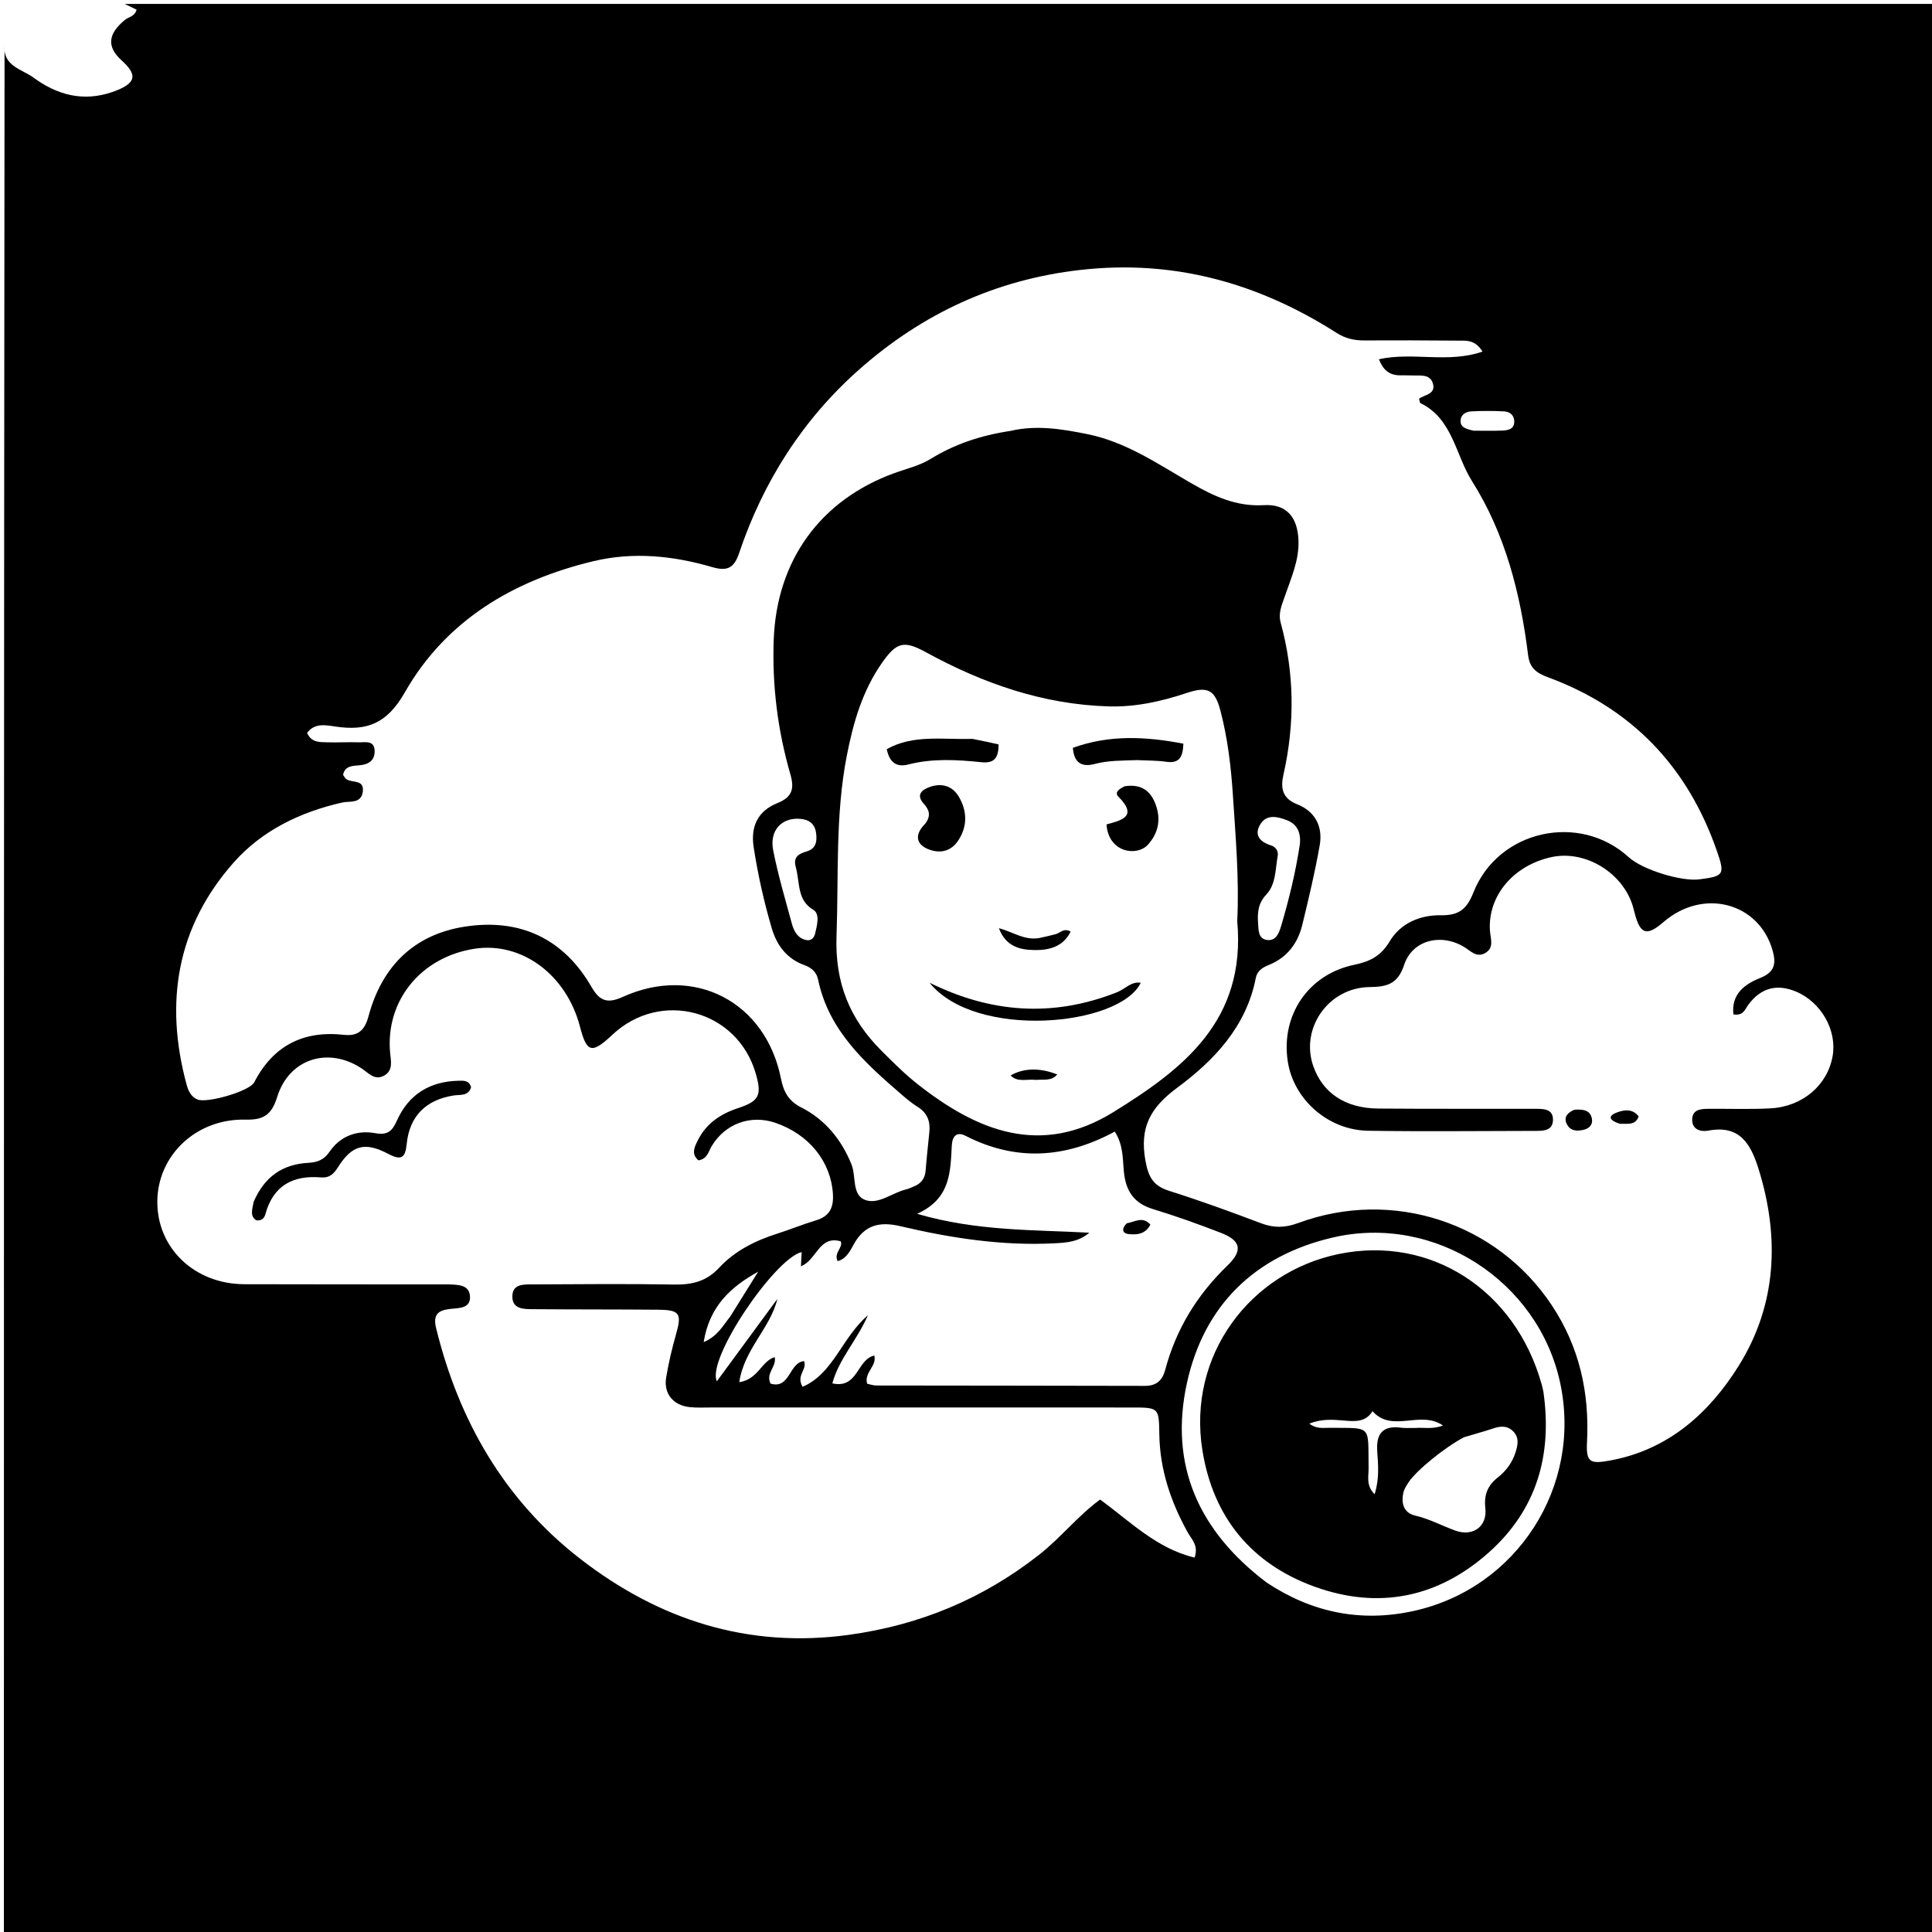 <svg version="1.1" id="Layer_1" xmlns="http://www.w3.org/2000/svg" xmlns:xlink="http://www.w3.org/1999/xlink" x="0px" y="0px"
	 width="100%" viewBox="0 0 496 496" enable-background="new 0 0 496 496" xml:space="preserve">
<path fill="#000000" opacity="1" stroke="none" 
	d="
M32,1 
	C186.966,1 341.932,1 496.949,1 
	C496.949,166.263 496.949,331.527 496.949,496.895 
	C331.773,496.895 166.546,496.895 1,496.895 
	C1,335.309 1,173.617 1.169,11.778 
	C0.761,16.992 5.658,17.767 8.608,19.931 
	C14.656,24.367 21.33,26.219 28.843,23.619 
	C35.218,21.413 35.273,19.167 31.242,15.528 
	C27.232,11.91 27.833,8.599 32.051,5.129 
	C33.034,4.32 34.626,4.224 35.067,2.484 
	C34.048,1.991 33.024,1.496 32,1 
M259.43,110.622 
	C266.097,109.061 272.64,110.134 279.195,111.461 
	C289.072,113.462 297.235,119.091 305.716,123.99 
	C311.574,127.373 317.354,130.107 324.47,129.686 
	C330.274,129.343 333.121,132.755 333.356,138.701 
	C333.56,143.863 331.437,148.438 329.828,153.149 
	C329.083,155.329 328.109,157.391 328.797,159.9 
	C332.336,172.823 332.445,185.834 329.496,198.892 
	C328.725,202.306 329.164,204.962 333.041,206.491 
	C337.628,208.3 339.647,212.206 338.815,216.96 
	C337.614,223.828 335.992,230.63 334.343,237.41 
	C333.184,242.178 330.458,245.83 325.738,247.739 
	C324.16,248.378 322.762,249.196 322.389,251.108 
	C319.957,263.576 311.678,272.262 302.164,279.299 
	C295.268,284.401 292.533,289.519 294.069,297.984 
	C294.843,302.253 296.093,304.444 300.181,305.735 
	C308.113,308.239 315.944,311.088 323.725,314.036 
	C327.029,315.288 329.877,315.245 333.269,313.991 
	C357.521,305.025 384.309,313.868 398.397,335.112 
	C405.493,345.814 408.091,357.552 407.429,370.25 
	C407.158,375.44 408.249,375.878 413.285,374.967 
	C428.369,372.236 438.894,362.671 446.44,350.54 
	C456.127,334.969 456.943,317.672 451.481,300.134 
	C449.493,293.75 446.693,288.738 438.597,290.26 
	C436.56,290.643 434.296,289.977 434.435,287.247 
	C434.557,284.834 436.676,284.68 438.572,284.665 
	C443.903,284.623 449.247,284.833 454.565,284.544 
	C462.816,284.095 469.192,278.552 470.489,271.119 
	C471.647,264.483 467.53,257.254 461.054,254.554 
	C456.123,252.498 451.993,253.653 448.809,258.003 
	C447.964,259.158 447.555,260.853 445.012,260.416 
	C444.448,255.18 447.908,252.663 451.914,251.063 
	C455.63,249.579 456.037,247.377 455.071,243.989 
	C451.562,231.679 437.245,227.925 427.075,236.714 
	C422.784,240.423 421.103,239.906 419.674,234.448 
	C419.422,233.486 419.19,232.51 418.838,231.582 
	C415.759,223.481 406.577,218.298 398.402,220.023 
	C388.606,222.091 381.916,229.98 382.51,238.926 
	C382.651,241.054 383.706,243.367 381.2,244.723 
	C379.002,245.913 377.503,244.077 375.827,243.078 
	C369.863,239.523 362.569,241.367 360.477,247.726 
	C358.868,252.612 356.109,253.363 351.634,253.409 
	C341.094,253.516 333.803,263.932 337.123,273.596 
	C339.523,280.581 345.328,284.527 353.839,284.598 
	C367.169,284.708 380.5,284.632 393.831,284.665 
	C395.992,284.67 398.748,284.505 398.695,287.526 
	C398.643,290.487 395.894,290.33 393.731,290.334 
	C379.568,290.36 365.402,290.514 351.241,290.297 
	C340.968,290.141 332.129,282.283 330.615,272.551 
	C328.769,260.68 335.847,250.137 347.687,247.687 
	C351.67,246.863 354.52,245.45 356.725,241.741 
	C359.551,236.985 364.606,234.884 369.956,234.97 
	C374.563,235.044 376.578,233.392 378.267,229.128 
	C384.628,213.071 405.509,208.503 418.169,220.092 
	C421.61,223.241 431.587,226.36 436.286,225.754 
	C442.636,224.936 442.903,224.569 440.72,218.311 
	C433.207,196.772 418.882,181.797 397.426,173.878 
	C394.5,172.798 392.724,171.572 392.304,168.161 
	C390.357,152.371 386.411,136.967 377.9,123.508 
	C373.656,116.796 372.966,107.526 364.66,103.487 
	C364.468,103.394 364.473,102.895 364.321,102.354 
	C365.701,101.327 368.636,101.235 367.881,98.513 
	C367.186,96.009 364.785,96.462 362.827,96.39 
	C361.662,96.347 360.494,96.373 359.328,96.355 
	C356.685,96.316 355.065,94.965 354.006,92.229 
	C362.754,90.29 371.771,93.345 380.607,90.258 
	C378.625,87.092 376.311,87.471 374.241,87.451 
	C366.243,87.373 358.244,87.36 350.246,87.4 
	C347.682,87.413 345.412,86.909 343.178,85.484 
	C323.084,72.669 301.429,66.577 277.372,69.298 
	C255.579,71.764 236.719,80.569 220.562,94.876 
	C206.126,107.659 195.93,123.627 189.762,141.971 
	C188.459,145.849 186.728,146.73 182.798,145.581 
	C172.83,142.668 162.586,141.625 152.384,144.064 
	C131.9,148.96 114.515,159.206 103.949,177.721 
	C99.324,185.826 94.214,187.726 86.094,186.524 
	C83.722,186.173 80.777,185.525 78.832,188.159 
	C79.976,190.716 82.12,190.509 84.043,190.571 
	C86.706,190.658 89.377,190.482 92.039,190.571 
	C93.731,190.627 96.121,189.945 96.179,192.79 
	C96.227,195.167 94.738,196.239 92.348,196.465 
	C90.664,196.624 88.559,196.533 88.078,198.908 
	C88.314,199.271 88.458,199.572 88.673,199.807 
	C89.971,201.231 93.638,199.782 93.134,203.311 
	C92.692,206.406 89.691,205.615 87.888,206.024 
	C77.031,208.483 67.231,213.231 59.94,221.489 
	C45.365,237.997 42.209,257.361 47.882,278.366 
	C48.31,279.952 48.964,281.551 50.709,282.276 
	C53.132,283.284 64.066,280.185 65.284,277.832 
	C70.173,268.388 77.931,264.515 88.321,265.675 
	C92.086,266.096 93.701,264.287 94.61,260.891 
	C98.044,248.07 106.312,239.887 119.404,237.883 
	C133.397,235.74 144.657,240.876 151.874,253.407 
	C153.976,257.056 155.994,257.698 159.903,255.927 
	C178.247,247.619 196.587,257.199 200.505,276.948 
	C201.154,280.217 202.39,282.622 205.63,284.269 
	C211.778,287.393 215.955,292.446 218.592,298.905 
	C219.871,302.035 218.585,306.889 222.278,308.115 
	C225.65,309.234 229.124,306.167 232.669,305.343 
	C233.311,305.194 233.911,304.866 234.533,304.628 
	C236.421,303.904 237.472,302.608 237.634,300.524 
	C237.893,297.206 238.271,293.897 238.597,290.584 
	C238.863,287.872 238.052,285.711 235.629,284.197 
	C234.223,283.318 232.916,282.255 231.657,281.168 
	C222.153,272.96 212.771,264.65 210.033,251.51 
	C209.611,249.481 208.279,248.411 206.439,247.744 
	C201.979,246.126 199.411,242.655 198.145,238.356 
	C196.126,231.501 194.564,224.523 193.48,217.443 
	C192.661,212.097 194.64,208.157 199.57,206.184 
	C203.379,204.66 203.989,202.519 202.912,198.79 
	C199.663,187.535 198.206,176.041 198.634,164.278 
	C199.375,143.917 210.561,128.355 229.696,121.426 
	C232.813,120.298 236.062,119.573 238.965,117.789 
	C244.99,114.089 251.58,111.815 259.43,110.622 
M115.124,329.739 
	C117.476,329.842 120.417,329.747 120.651,332.717 
	C120.908,335.984 117.803,335.786 115.55,336.042 
	C112.518,336.386 111.103,337.456 111.96,340.952 
	C117.796,364.782 129.513,385.116 148.954,400.189 
	C169.144,415.842 192.015,423.273 217.937,419.711 
	C236.16,417.206 252.392,410.458 266.854,399.084 
	C272.36,394.754 276.693,389.173 282.429,384.973 
	C290.162,390.625 296.978,397.562 306.684,399.877 
	C307.774,396.764 305.902,395.185 304.91,393.392 
	C300.568,385.548 297.769,377.279 297.632,368.23 
	C297.528,361.366 297.531,361.348 290.514,361.346 
	C254.514,361.34 218.514,361.345 182.514,361.342 
	C180.681,361.342 178.832,361.44 177.018,361.243 
	C172.82,360.788 170.34,357.772 171.021,353.66 
	C171.644,349.899 172.53,346.163 173.572,342.494 
	C175.067,337.234 174.535,336.293 168.985,336.242 
	C158.319,336.144 147.652,336.2 136.986,336.104 
	C134.699,336.083 131.679,336.207 131.54,333.093 
	C131.378,329.465 134.607,329.754 137.043,329.742 
	C149.042,329.68 161.045,329.569 173.041,329.779 
	C177.619,329.859 181.329,329.012 184.625,325.463 
	C188.646,321.132 193.906,318.496 199.564,316.704 
	C202.895,315.649 206.136,314.302 209.481,313.3 
	C212.973,312.254 214.051,310.044 213.836,306.529 
	C213.333,298.289 207.774,291.248 199.073,288.263 
	C192.698,286.077 186.15,288.492 182.69,294.272 
	C181.873,295.638 181.621,297.529 179.313,297.893 
	C177.334,296.256 178.339,294.362 179.207,292.65 
	C181.368,288.39 185.005,285.961 189.474,284.49 
	C194.933,282.691 195.632,281.179 194.026,275.616 
	C189.315,259.298 169.636,253.977 157.208,265.661 
	C151.934,270.62 150.636,270.296 148.899,263.592 
	C145.441,250.241 133.926,241.687 121.784,243.576 
	C108.196,245.689 98.934,256.768 100.153,270.267 
	C100.34,272.331 101.018,274.803 98.619,276.14 
	C96.197,277.489 94.62,275.47 92.86,274.307 
	C84.284,268.635 74.209,271.778 71.157,281.628 
	C69.746,286.183 67.702,287.556 63.074,287.44 
	C50.422,287.125 40.499,296.538 40.389,308.386 
	C40.278,320.384 49.905,329.645 62.7,329.694 
	C79.867,329.759 97.033,329.72 115.124,329.739 
M317.635,236.494 
	C318.164,225.675 317.22,214.896 316.518,204.127 
	C316.044,196.853 315.181,189.563 313.326,182.467 
	C311.904,177.03 310.017,176.118 304.637,177.916 
	C298.133,180.088 291.496,181.556 284.592,181.35 
	C267.743,180.849 252.342,175.454 237.707,167.447 
	C232.087,164.373 230.209,164.822 226.511,170.064 
	C221.412,177.292 219.027,185.583 217.374,194.125 
	C214.419,209.392 215.321,224.845 214.759,240.252 
	C214.319,252.322 218.161,261.643 226.322,269.777 
	C229.266,272.71 232.217,275.682 235.471,278.25 
	C250.837,290.379 267.18,297.056 285.867,285.495 
	C303.764,274.424 319.936,262.017 317.635,236.494 
M197.814,355.212 
	C202.869,356.73 202.516,349.823 206.423,349.431 
	C207.301,351.67 204.279,353.057 206.058,356.033 
	C214.023,352.567 215.985,343.573 222.821,337.661 
	C219.916,344.279 215.372,348.879 213.687,355.154 
	C220.348,356.614 219.949,348.987 224.47,348.008 
	C225.133,350.806 221.775,352.368 222.622,355.24 
	C223.355,355.393 224.133,355.695 224.912,355.697 
	C247.904,355.739 270.896,355.73 293.888,355.793 
	C296.893,355.802 298.41,354.437 299.163,351.611 
	C301.933,341.22 307.344,332.412 315.092,324.935 
	C319.139,321.03 318.606,318.501 313.436,316.503 
	C307.695,314.284 301.887,312.199 296.001,310.407 
	C291.17,308.936 289.075,305.869 288.55,300.993 
	C288.191,297.671 288.483,294.084 286.19,290.513 
	C273.551,297.371 260.791,298.22 247.893,291.599 
	C245.598,290.421 244.481,291.713 244.353,294.063 
	C243.986,300.794 244.103,307.728 235.445,311.623 
	C250.874,316.119 265.311,315.686 279.662,316.473 
	C276.853,318.866 273.751,319.032 270.656,319.193 
	C257.237,319.887 244.102,317.844 231.114,314.791 
	C225.933,313.573 222.012,314.41 219.254,319.336 
	C218.296,321.047 217.345,323.144 215.048,323.778 
	C213.945,321.629 216.536,320.3 215.837,318.681 
	C210.226,317.102 209.708,323.486 205.622,325.095 
	C205.698,323.611 205.752,322.56 205.809,321.439 
	C198.871,323.111 181.306,348.993 184.043,354.607 
	C189.372,347.352 194.47,340.414 199.567,333.476 
	C197.744,341.044 191.056,346.322 189.789,354.855 
	C194.725,354.06 195.419,349.473 198.894,348.414 
	C199.403,351.024 196.51,352.442 197.814,355.212 
M325.197,406.295 
	C336.729,413.958 349.307,416.559 362.838,413.602 
	C389.488,407.779 406.266,381.564 400.528,354.971 
	C394.9,328.891 368.352,311.589 342.121,317.716 
	C322.239,322.359 309.082,335.055 304.707,355.117 
	C300.142,376.051 307.638,393.015 325.197,406.295 
M204.235,222.343 
	C203.653,219.89 205.203,219.155 207.136,218.575 
	C209.595,217.837 209.811,215.835 209.492,213.731 
	C209.14,211.408 207.628,210.375 205.333,210.211 
	C200.666,209.878 197.499,213.205 198.498,218.29 
	C199.745,224.636 201.594,230.868 203.292,237.119 
	C203.823,239.072 204.782,240.915 207.061,241.352 
	C208.225,241.576 208.999,240.762 209.248,239.738 
	C209.76,237.629 210.548,234.624 208.834,233.601 
	C204.512,231.021 205.473,226.756 204.235,222.343 
M333.733,216.631 
	C333.964,213.881 333.131,211.635 330.419,210.579 
	C328.032,209.649 325.265,208.971 323.632,211.512 
	C321.843,214.298 323.378,216.129 326.32,217.043 
	C327.556,217.427 328.25,218.537 328.02,219.779 
	C327.393,223.172 327.594,227.005 325.112,229.636 
	C322.988,231.888 322.798,234.303 322.981,236.966 
	C323.103,238.738 322.982,241.054 325.347,241.331 
	C327.569,241.59 328.364,239.551 328.888,237.779 
	C330.864,231.098 332.554,224.344 333.733,216.631 
M187.481,337.98 
	C189.87,334.144 192.259,330.309 194.649,326.473 
	C187.617,330.382 182.13,335.34 180.653,344.556 
	C184.263,342.989 185.443,340.537 187.481,337.98 
M378.319,110.573 
	C380.796,110.57 383.276,110.641 385.748,110.536 
	C387.273,110.471 388.843,110.139 388.751,108.068 
	C388.679,106.46 387.5,105.681 386.112,105.611 
	C383.317,105.469 380.504,105.462 377.71,105.613 
	C376.367,105.685 375.059,106.37 374.976,107.981 
	C374.889,109.661 376.241,110.111 378.319,110.573 
z"/>
<path fill="#000000" opacity="1" stroke="none" 
	d="
M404.163,284.905 
	C406.505,284.723 408.334,285.021 408.703,287.305 
	C408.944,288.794 407.923,289.762 406.482,290.073 
	C404.986,290.396 403.415,290.414 402.48,288.975 
	C401.358,287.249 401.948,285.869 404.163,284.905 
z"/>
<path fill="#000000" opacity="1" stroke="none" 
	d="
M415.835,288.501 
	C413.251,287.676 412.505,286.537 415.26,285.547 
	C417.042,284.906 419.155,284.603 420.693,286.619 
	C419.85,288.981 417.857,288.445 415.835,288.501 
z"/>
<path fill="#000000" opacity="1" stroke="none" 
	d="
M65.117,308.553 
	C67.892,302.106 72.525,298.891 79.144,298.535 
	C81.38,298.414 83.158,297.813 84.579,295.723 
	C87.363,291.632 91.641,290.072 96.361,290.922 
	C99.57,291.499 100.713,290.34 101.912,287.663 
	C104.916,280.961 110.349,277.622 117.69,277.462 
	C118.979,277.434 120.433,277.292 120.94,279.133 
	C120.257,281.463 118.135,280.983 116.46,281.242 
	C109.392,282.337 105.114,286.528 104.412,293.697 
	C104.055,297.341 102.965,297.963 99.707,296.248 
	C93.657,293.062 90.365,293.951 86.747,299.69 
	C85.625,301.472 84.503,302.451 82.434,302.277 
	C75.196,301.672 70.139,304.353 68.138,311.71 
	C67.859,312.737 67.184,313.453 65.812,313.293 
	C64.072,312.187 64.784,310.49 65.117,308.553 
z"/>
<path fill="#000000" opacity="1" stroke="none" 
	d="
M237.486,211.519 
	C239.082,209.472 238.579,207.9 237.193,206.384 
	C235.005,203.99 236.773,202.712 238.754,202.017 
	C241.702,200.984 244.464,201.713 246.119,204.482 
	C248.318,208.163 248.421,212.074 246.039,215.733 
	C244.301,218.402 241.644,219.207 238.638,218.14 
	C235.171,216.909 234.658,214.332 237.486,211.519 
z"/>
<path fill="#000000" opacity="1" stroke="none" 
	d="
M288.754,201.854 
	C293.073,201.18 295.472,203.125 296.732,206.653 
	C298.072,210.407 297.397,213.868 294.717,216.843 
	C291.911,219.956 284.582,218.943 284.069,211.658 
	C287.857,210.601 292.226,209.681 287.161,204.568 
	C286.01,203.407 287.323,202.531 288.754,201.854 
z"/>
<path fill="#000000" opacity="1" stroke="none" 
	d="
M286.702,254.768 
	C288.956,253.87 290.41,251.901 292.861,252.307 
	C287.478,263.514 250.411,266.963 238.641,252.29 
	C254.246,260.004 270.138,261.302 286.702,254.768 
z"/>
<path fill="#000000" opacity="1" stroke="none" 
	d="
M249.646,189.689 
	C252.157,190.167 254.216,190.629 256.37,191.112 
	C256.349,194.499 255.352,196.035 251.94,195.682 
	C245.692,195.034 239.418,194.668 233.214,196.255 
	C230.299,197 228.42,195.951 227.651,192.337 
	C234.48,188.505 241.963,189.93 249.646,189.689 
z"/>
<path fill="#000000" opacity="1" stroke="none" 
	d="
M291.945,195.142 
	C287.995,195.276 284.514,195.217 281.078,196.124 
	C278.105,196.909 275.746,196.239 275.436,191.992 
	C284.703,188.622 294.071,189.044 303.807,190.924 
	C303.682,194.262 302.858,196.073 299.383,195.566 
	C297.088,195.232 294.737,195.276 291.945,195.142 
z"/>
<path fill="#000000" opacity="1" stroke="none" 
	d="
M266.723,240.836 
	C268.403,240.492 269.678,240.167 270.955,239.848 
	C272.158,239.548 273.114,238.137 274.861,239.165 
	C272.894,243.224 269.04,243.993 265.399,243.904 
	C261.998,243.82 258.229,243.108 256.446,238.285 
	C260.153,239.295 262.941,241.443 266.723,240.836 
z"/>
<path fill="#000000" opacity="1" stroke="none" 
	d="
M265.965,277.24 
	C263.514,276.973 261.244,277.937 259.457,276.102 
	C262.761,274.184 266.947,274.067 271.417,275.843 
	C269.979,277.578 268.077,277.07 265.965,277.24 
z"/>
<path fill="#000000" opacity="1" stroke="none" 
	d="
M289.274,314.059 
	C291.438,313.666 293.353,312.184 295.332,314.391 
	C294.11,316.848 291.837,317.091 289.609,316.799 
	C288.147,316.607 287.877,315.429 289.274,314.059 
z"/>
<path fill="#000000" opacity="1" stroke="none" 
	d="
M396.229,357.264 
	C398.59,373.63 394.438,387.576 382.395,398.405 
	C369.303,410.178 353.875,413.341 337.316,407.281 
	C321.179,401.376 311.45,389.451 308.701,372.398 
	C304.748,347.884 321.016,326.574 343.737,321.932 
	C367.351,317.107 389.029,331.193 395.783,355.392 
	C395.918,355.873 396.046,356.355 396.229,357.264 
M375.827,368.993 
	C370.898,371.6 363.697,377.419 361.626,380.547 
	C361.084,381.367 360.51,382.252 360.296,383.186 
	C359.663,385.955 360.36,388.403 363.346,389.1 
	C366.968,389.944 370.181,391.703 373.614,392.945 
	C378.136,394.58 381.87,391.905 381.326,387.168 
	C380.935,383.757 381.948,381.338 384.512,379.321 
	C386.66,377.632 388.225,375.513 389.069,372.892 
	C389.703,370.921 390.101,368.957 388.329,367.327 
	C386.769,365.891 385.026,366.15 383.182,366.774 
	C380.981,367.519 378.723,368.099 375.827,368.993 
M363.297,366.599 
	C365.512,366.424 367.819,367.005 370.448,365.964 
	C364.643,361.943 357.38,367.972 352.358,362.282 
	C350.647,365.157 347.802,364.938 344.967,364.689 
	C342.076,364.435 339.204,364.251 336.141,365.485 
	C337.97,366.914 339.687,366.544 341.298,366.56 
	C352.402,366.674 351.187,365.649 351.358,376.956 
	C351.389,379.005 350.635,381.379 352.907,383.615 
	C354.157,379.584 353.815,376.066 353.578,372.676 
	C353.238,367.815 355.149,365.908 359.884,366.552 
	C360.701,366.663 361.544,366.584 363.297,366.599 
z"/>
</svg>